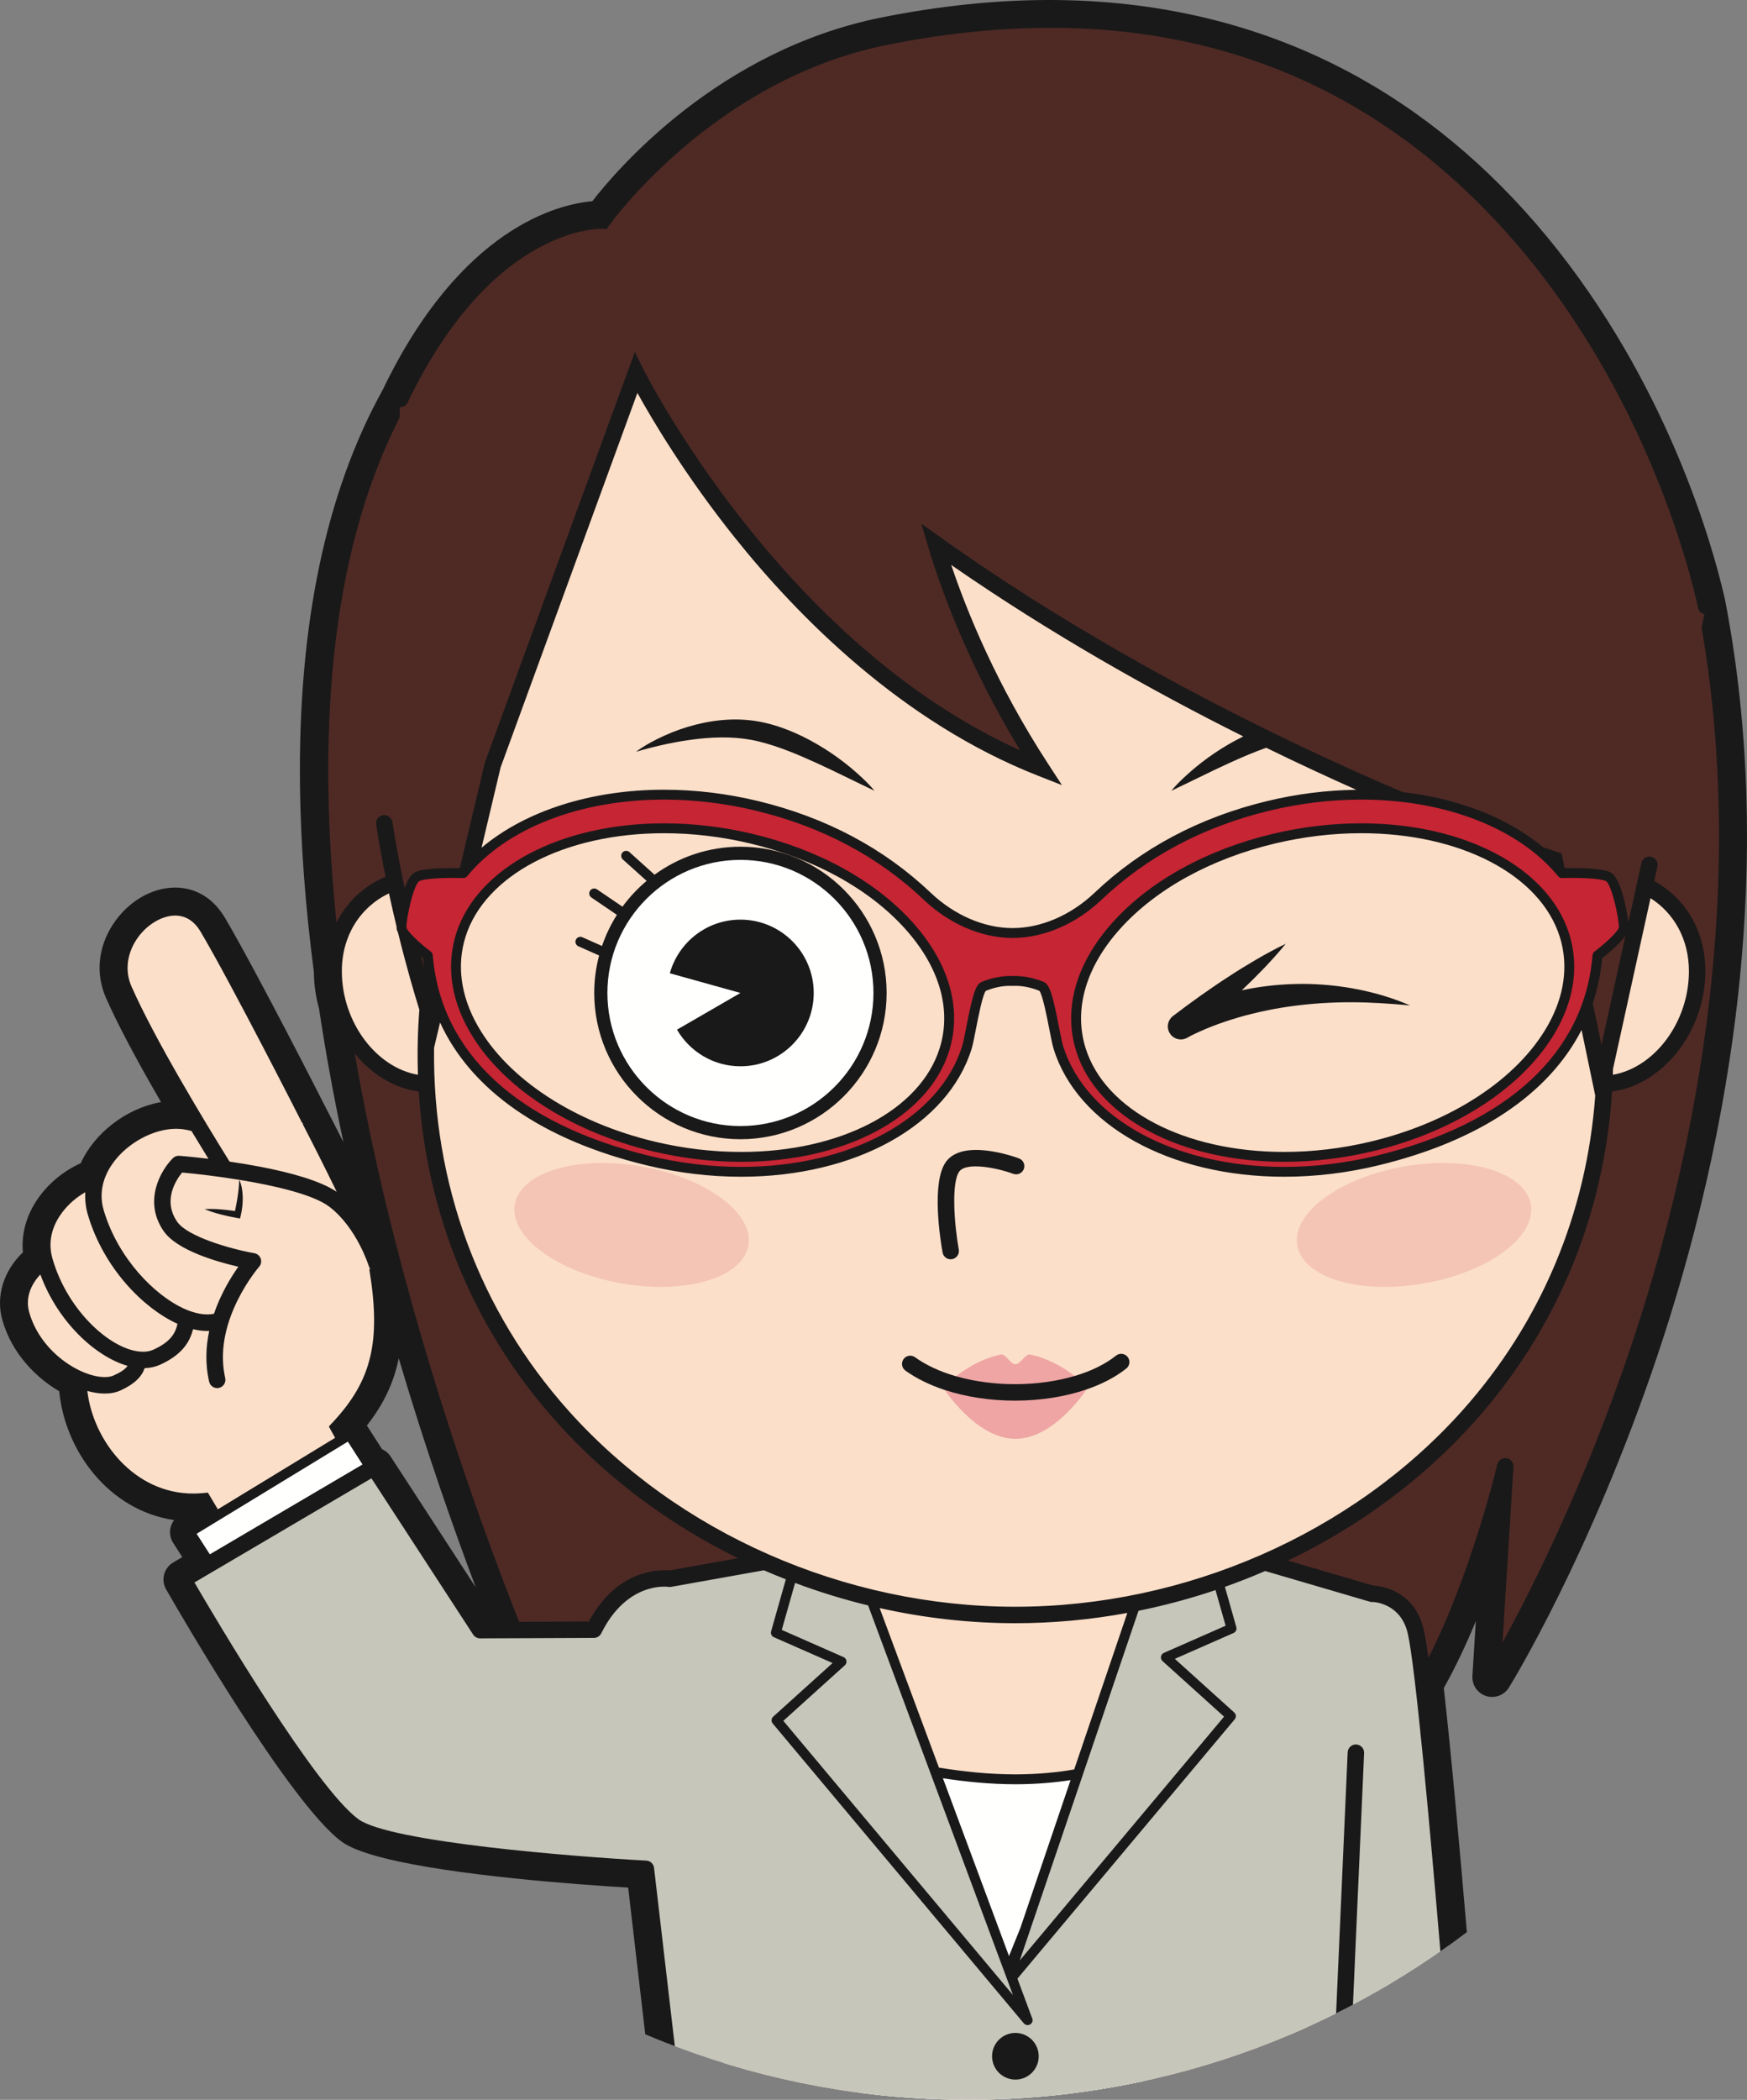 <?xml version="1.0" encoding="UTF-8"?>
<svg version="1.1" viewBox="0 0 530.55 637.46" xmlns="http://www.w3.org/2000/svg">
 <rect x="0" y="0" width="530.55" height="637.46" fill="#808080" stroke="none"/>
 <defs>
  <clipPath id="c">
   <path d="m578.28 0.093v586h-113.6c-43.804 37.348-100.6 59.903-162.68 59.903-62.079 0-118.88-22.555-162.68-59.903h-139.26v-586z"/>
  </clipPath>
 </defs>
 <g transform="translate(-8.009 -8.544)">
  <path fill="#4f2a25" d="m461.15 517.7 4-64s-19 81-49 90-245-23-245-23-115-259-41.587-391.06c29.315-52.732 379.1-28.973 396.6 62.959 31.99 168.1-65.01 325.1-65.01 325.1"/>
  <path clip-path="url(#c)" fill="#c6c6bb" d="m408.12 649.24h43.772s-9.928-128.08-13.918-145.37c-2.682-11.594-13.379-11.524-13.379-11.524l-68.989 11.446 52.514 145.45"/>
  <path clip-path="url(#c)" fill="#fbdfc9" d="m404.72 649.24h-176.8l-1.416-156.28h179.63l-1.416 156.28"/>
  <path clip-path="url(#c)" fill="#fffffe" d="m355.21 664.42h-86.046v-123.26s23.43 7.535 47.209 7.535 38.837-7.535 38.837-7.535v123.26"/>
  <path fill="#fbdfc9" d="m123.38 464.46-12.438-22.492c12.555-13.471 15.555-26.071 11.496-49.704-1.168-6.783-20.632-44.316-20.632-44.316s-23.829-12.699-49.631 7.119c-23.709 18.203-22.549 44.869-20.256 74.662 1.449 18.758 17.125 36.512 37.886 34.571l13.454 22.492 40.121-22.332"/>
  <path fill="#fffffe" d="m127.73 465.35-48.482 29.537-13.609-21.207 48.482-29.537 13.609 21.207"/>
  <path fill="#fbdfc9" d="m46.893 407.68c2.705 11.075 6.638 16.162-3.297 20.676-7.442 3.385-24.711-5.32-29.09-20.676-3.012-10.558 7.844-19.875 16.578-19.875s13.203 9.209 15.809 19.875"/>
  <path fill="#fbdfc9" d="m63.871 391.25c0 14.355 4.717 23.406-8.271 29.312-9.743 4.426-28.352-9.226-34.075-29.312-3.941-13.801 10.254-25.985 21.676-25.985 11.418 0 20.67 11.637 20.67 25.985"/>
  <path fill="#fbdfc9" d="m84.775 391.44c-0.445 7.459-0.082 13.74-9.375 17.783-10.933 4.762-31.845-10.929-38.277-32.535-4.422-14.846 11.518-27.978 24.344-27.978 5.424 0 10.41 2.244 14.359 6.002"/>
  <path fill="#fbdfc9" d="m101.81 347.95s-21.336-41.993-30.715-57.825c-9.399-15.863-32.832 2.172-25.414 18.942 9.89 22.354 34.468 60.649 34.468 60.649"/>
  <path fill="#fbdfc9" d="m73.971 427.43c-4.325-18.757 10.863-35.984 10.863-35.984s-20.195-3.574-25.055-10.578c-6.773-9.774 2.508-18.969 2.508-18.969s36.723 2.914 47.301 11.014c9.113 6.978 12.855 19.349 12.855 19.349"/>
  <path clip-path="url(#c)" fill="#c6c6bb" d="m424.6 492.35-56.356-16.513-54.505 134.95-50.141-132.3-52.184 9.326s-14.256-2.269-23.047 15.463l-34.562 0.139-32.195-49.453-57.951 34.084s36.464 63.601 51.702 74.771c12.253 8.982 88.797 13.057 88.797 13.057l8.552 73.367 100.35 7.693 101.91-7.693 4.814-108.62"/>
  <path fill="#c6c6bb" d="m313.72 610.78 68.113-81.256-19.76-17.838 19.957-8.775-7.236-25.508-13.543-6.565-47.531 139.94"/>
  <path fill="#c6c6bb" d="m320.08 621.82-76.255-91.017 19.76-17.836-19.957-8.778 7.236-25.506 13.543-6.564 55.673 149.7"/>
  <path fill="#fbdfc9" d="m167.57 306.09c0 17.423-13.035 31.542-29.121 31.542s-29.121-16.848-29.121-34.265 13.035-28.814 29.121-28.814 29.121 14.121 29.121 31.537"/>
  <path fill="#fbdfc9" d="m465.18 306.09c0 17.423 13.035 31.542 29.121 31.542s29.121-16.848 29.121-34.265-13.035-28.814-29.121-28.814-29.121 14.121-29.121 31.537"/>
  <path fill="#fbdfc9" d="m494.31 308.81c-12.941-115.63-79.668-266.4-177.94-266.4-98.26 0-164.99 150.77-177.93 266.4-12.556 112.18 79.668 190 177.93 190 98.271 0 190.5-77.82 177.94-190"/>
  <path fill="#fffffe" d="m275.27 309.98c0 23.414-18.984 42.401-42.402 42.401-23.414 0-42.398-18.987-42.398-42.401 0-23.418 18.984-42.399 42.398-42.399 23.418 0 42.402 18.981 42.402 42.399"/>
  <path fill="#eea5a4" d="m320.83 419.75c-1.431-0.285-2.912 2.949-4.431 2.949-1.517 0-2.999-3.234-4.429-2.949-10.019 2.004-17.555 10.019-17.555 10.019s9.843 15.563 21.984 15.563c12.143 0 21.985-15.563 21.985-15.563s-7.536-8.015-17.554-10.019"/>
  <path fill="#f4c4b4" d="m235.28 386.66c-1.728 9.795-18.994 14.932-38.582 11.478-19.578-3.455-34.056-14.189-32.328-23.978 1.731-9.795 19-14.932 38.578-11.477 19.586 3.45 34.063 14.186 32.332 23.977"/>
  <path fill="#f4c4b4" d="m401.98 386.66c1.731 9.795 18.997 14.932 38.581 11.478 19.583-3.455 34.056-14.189 32.33-23.978-1.731-9.795-19.002-14.932-38.579-11.477-19.585 3.45-34.062 14.186-32.332 23.977"/>
  <path fill="#fffffe" d="m203.15 301.7 29.715 8.282-23.715 13.718-6-22"/>
  <path fill="#4f2a25" d="m124.71 258.47c5.213 33.266 14.446 60.224 14.446 60.224l18.487-77.916 43.513-119.08s44 89 123 120c-18.295-28.097-27.622-53.625-31.891-67.952 89.891 63.952 187.85 95.799 187.85 95.799l14.189 68.085 31.861-145.03c-11.185-51.426-72.081-208.49-249.38-172.84-54.31 10.919-85.805 55.762-85.805 55.762s-34.41-2.132-61.417 54.124"/>
  <path fill="#c62534" d="m424.45 356.61c-8.784 2.084-17.684 3.139-26.454 3.139-30.782 0-55.578-13.051-61.704-32.475-3.886-12.316-0.054-25.733 10.791-37.778 11.084-12.31 28.089-21.675 47.88-26.367 8.783-2.082 17.684-3.137 26.455-3.137 30.78 0 55.577 13.049 61.702 32.473 8.129 25.774-18.189 54.549-58.67 64.145zm-129.67-29.336c-6.126 19.424-30.922 32.475-61.704 32.475-8.769 0-17.67-1.055-26.454-3.139-40.48-9.596-66.799-38.371-58.67-64.145 6.125-19.424 30.922-32.473 61.702-32.473 8.771 0 17.672 1.055 26.455 3.137 19.791 4.692 36.796 14.057 47.88 26.367 10.845 12.045 14.677 25.462 10.791 37.778zm201.6-52.596c-2.744-1.428-14.021-1.08-14.021-1.08-12.022-14.664-34.528-23.816-60.94-23.816-9.406 0-18.941 1.152-28.337 3.427-21.266 5.148-38.443 14.903-51.622 27.427-6.82 6.481-16.099 11.148-25.923 11.148-9.823 0-19.101-4.667-25.922-11.148-13.179-12.524-30.356-22.279-51.622-27.427-9.396-2.275-18.931-3.427-28.337-3.427-26.412 0-48.918 9.152-60.94 23.816 0 0-11.277-0.348-14.021 1.08-2.744 1.426-4.775 12.953-4.759 15.439 0.015 2.487 8 8.5 8 8.5 2.5 31.001 26.699 52.522 66.809 62.231 9.394 2.276 18.927 3.428 28.333 3.428 34.038 0 61.602-15.195 68.586-37.81 1.097-3.549 2.963-17.596 5.011-18.444 2.049-0.849 4.909-1.697 8.154-1.697 0.236 0 0.472 0.013 0.708 0.022h1e-3c0.236-9e-3 0.472-0.022 0.708-0.022 3.245 0 6.106 0.848 8.154 1.697 2.048 0.848 3.914 14.895 5.011 18.444 6.984 22.615 34.548 37.81 68.586 37.81 9.406 0 18.939-1.152 28.333-3.428 40.11-9.709 64.31-31.23 66.81-62.231 0 0 7.984-6.013 8-8.5 0.015-2.486-2.016-14.013-4.76-15.439"/>
 </g>
 <path fill="#1a1919" d="m432.4 494.77c-2.798-12.095-13.142-13.322-15.407-13.445l-25.831-7.568c21.543-10.358 40.975-24.649 56.659-42.186 25.038-27.998 39.384-62.785 41.752-100.2 15.437-2.045 28.341-18.243 28.341-36.544 0-12.199-6.018-22.141-15.526-27.353l0.965-4.39c0.297-1.348-0.556-2.681-1.905-2.977-1.344-0.296-2.683 0.556-2.978 1.905l-3.964 18.048c-0.462-3.945-2.203-13.57-5.442-15.253-1.64-0.854-5.604-1.286-11.78-1.286-0.855 0-1.575 9e-3 -2.099 0.017l-0.929-4.461-1.379-0.448c-0.116-0.038-1.617-0.532-4.296-1.47-10.662-8.896-25.644-14.766-42.625-16.707-36.782-15.698-89.979-41.513-140.25-77.281l-5.92-4.212 2.075 6.963c3.624 12.162 11.903 35.59 27.935 61.85-72.659-32.705-113.98-114.87-114.41-115.72l-2.588-5.228-45.516 124.56-0.05 0.139-7.595 32.011c-0.497-7e-3 -1.131-0.014-1.862-0.014-6.176 0-10.139 0.432-11.779 1.286-1.258 0.653-2.288 2.507-3.107 4.757-1.338-6.27-2.623-13.004-3.721-20.015-0.189-1.201-1.209-2.063-2.376-2.108-0.158-7e-3 -0.319 0-0.481 0.025-1.364 0.214-2.297 1.493-2.083 2.857 0.857 5.467 1.826 10.771 2.846 15.827-6.546 2.784-11.729 7.638-14.874 13.899-5.564-53.775-2.977-109.99 19.141-153.21l0.123-3.243c0.963 0.034 1.903-0.489 2.347-1.413 25.844-53.835 58.678-52.731 59.009-52.711l1.396 0.086 0.803-1.144c0.311-0.44 31.603-44.163 84.253-54.748 75.215-15.123 137.35 2.721 184.66 53.034 44.738 47.568 59.309 106.55 61.775 117.89 0.215 0.984 0.984 1.701 1.908 1.904l-0.867 3.95c14.498 84.131-3.496 164.86-21.434 218.28-14.295 42.574-30.759 74.882-39.01 89.882l3.331-53.289c0.081-1.297-0.844-2.439-2.129-2.629-1.292-0.191-2.501 0.637-2.799 1.901-0.12 0.511-7.898 33.113-20.913 58.689-0.515-3.795-0.987-6.721-1.398-8.504zm-124.04-7c-51.646 0-102.38-22.254-135.72-59.529-27.14-30.348-41.329-68.939-40.819-110.15l1.821-7.677c9.46 20.596 31.032 35.675 62.733 43.348 9.505 2.301 19.157 3.469 28.685 3.469 34.701 0 62.84-15.621 70.02-38.867 0.371-1.201 0.798-3.396 1.294-5.936 0.713-3.662 2.031-10.42 3.002-11.625 1.836-0.744 4.708-1.654 7.892-1.51l0.196 8e-3c0.037 2e-3 0.075 2e-3 0.112 0l0.194-8e-3c3.189-0.144 6.057 0.766 7.893 1.51 0.97 1.205 2.289 7.963 3.003 11.625 0.495 2.54 0.922 4.735 1.293 5.934 7.18 23.248 35.319 38.869 70.02 38.869 9.528 0 19.18-1.168 28.686-3.469 30.533-7.392 51.672-21.652 61.642-41.096l4.153 19.928c-2.595 35.717-16.447 68.885-40.376 95.641-33.336 37.277-84.076 59.533-135.73 59.533zm63.853 5.758-18.761 8.25c-0.466 0.205-0.796 0.631-0.877 1.133-0.081 0.504 0.098 1.012 0.475 1.353l18.687 16.87-62.038 74.007 36.056-106.15c7.933-1.603 15.749-3.705 23.388-6.277zm-63.853 45.129c-8.055 0-16.107-0.887-23.205-2.049l-18.013-48.435c13.474 3.009 27.313 4.597 41.218 4.597 11.434 0 22.822-1.068 34-3.119l-16.139 47.516c-5.161 0.875-11.164 1.49-17.861 1.49zm-1.931 55.158-20.075-53.982c6.819 1.051 14.408 1.824 22.006 1.824 6.228 0 11.839-0.508 16.764-1.256l-15.225 44.822zm-68.539-71.41 18.687-16.867c0.378-0.342 0.556-0.85 0.475-1.354-0.081-0.502-0.411-0.927-0.877-1.132l-18.76-8.252 4.046-14.26c7.233 2.709 14.643 4.994 22.179 6.826l43.988 118.28zm-34.569-45.656c-2.678-0.26-15.776-0.651-24.496 15.496l-21.172 0.084c-9.9-24.984-27.298-72.346-40.406-126.77-3.449-14.312-6.725-29.697-9.496-45.687 5.105 6.224 11.962 10.51 19.413 11.494 2.37 37.42 16.716 72.207 41.755 100.2 15.323 17.133 34.222 31.168 55.171 41.463zm-139.6-4.893-4.001-6.234 45.92-27.977 4.451 6.938zm-10.268-129.18c1.604 0 3.176 0.236 4.701 0.671 1.85 3.073 3.591 5.92 5.142 8.434-4.917-0.594-8.375-0.877-8.825-0.912-0.73-0.053-1.441 0.205-1.958 0.715-3.725 3.691-9.105 13.076-2.801 22.17 4.044 5.832 16.189 9.304 22.677 10.793-2.19 3.082-5.305 8.119-7.414 14.279-2.553 0.547-5.807-0.018-9.372-1.676-8.527-3.967-19.706-14.955-24.098-29.711-1.869-6.273 0.619-11.453 3.034-14.691 4.421-5.932 12.199-10.072 18.914-10.072zm7.477-59.818c9.231 15.581 30.425 57.263 30.638 57.683 0.123 0.242 0.289 0.449 0.473 0.631l-0.114 0.115 0.035 0.014c3.142 6.074 6.892 13.505 10.295 20.502-5.073-3.411-14.224-5.881-23.185-7.6-3.211-0.615-6.393-1.135-9.354-1.566-7.555-12.143-22.624-36.985-29.764-53.124-3.577-8.088 1.334-16.765 7.935-20.165 2.526-1.301 8.852-3.564 13.041 3.51zm-35.026 79.068c-0.134 2.318 0.127 4.652 0.809 6.941 4.86 16.324 16.953 28.246 26.782 32.816 0.135 0.063 0.267 0.118 0.401 0.178-0.677 3.332-2.632 5.74-7.345 7.883-0.892 0.406-1.93 0.611-3.085 0.611-9.194 0-22.93-12.115-27.55-28.334-1.717-6.008 0.677-10.922 2.988-13.984 1.878-2.49 4.33-4.586 7-6.111zm-14.815 26.347c0.359-0.474 0.749-0.931 1.165-1.367 5.326 14.479 16.828 24.988 26.491 27.734-0.732 1.045-2.049 1.93-4.198 2.907-0.733 0.332-1.656 0.502-2.744 0.502-7.233 0-19.446-7.453-22.907-19.588-1.246-4.367 0.505-7.949 2.193-10.188zm52.044 64.85-1.569 0.146c-0.958 0.09-1.925 0.135-2.873 0.135-17.899 0-30.391-15.924-32.162-31.139 1.822 0.51 3.603 0.784 5.274 0.784 1.807 0 3.427-0.321 4.813-0.952 4.315-1.96 6.453-4.234 7.325-6.763 1.689-0.057 3.266-0.395 4.68-1.037 6.281-2.856 8.972-6.535 10.002-10.795 1.514 0.363 2.974 0.549 4.365 0.549 0.185 0 0.363-0.018 0.547-0.026-1.018 4.785-1.26 10.028-0.015 15.428 0.267 1.156 1.296 1.939 2.435 1.939 0.185 0 0.375-0.021 0.563-0.064 1.346-0.311 2.185-1.652 1.875-2.998-0.081-0.352-0.143-0.703-0.21-1.053-3.184-16.857 10.373-32.558 10.512-32.717 0.598-0.677 0.783-1.625 0.484-2.478-0.298-0.852-1.033-1.479-1.923-1.637-7.415-1.314-20.334-5.068-23.436-9.539-4.497-6.488-0.32-12.75 1.485-14.949 4.179 0.367 10.585 1.099 17.337 2.201 10.834 1.766 22.559 4.486 27.412 8.201 8.34 6.387 11.948 17.975 11.983 18.088 0.083 0.275 0.218 0.52 0.377 0.738l-0.247 0.18c3.586 21.891 0.734 33.699-11.063 46.357l-1.236 1.327 1.903 3.441-35.61 21.695zm55.488-10.971c-0.657-1.01-1.57-1.76-2.599-2.213l-4.608-7.181c5.02-6.395 8.173-12.895 9.672-20.414 8.337 28.117 16.886 52.291 23.397 69.533zm9.282-151.74c0.203 0.162 0.399 0.314 0.583 0.456 0.09 0.986 0.203 1.964 0.338 2.933-0.299-1.079-0.608-2.219-0.921-3.389zm358.45 26.733-2.623-12.588c1.449-4.352 2.401-8.919 2.835-13.689 2.038-1.57 5.388-4.346 7.054-6.792zm3.508 7.336 11.383-51.815c7.188 4.558 11.666 12.522 11.666 22.16 0 15.502-10.443 29.251-23.098 31.45 0.02-0.597 0.034-1.195 0.049-1.795zm-349.2-57.925c0.464 0.02 0.91-0.188 1.206-0.548 11.944-14.569 34.292-23.267 59.78-23.267 9.292 0 18.707 1.138 27.985 3.385 20.006 4.843 37.146 13.946 50.941 27.056 7.73 7.347 17.556 11.561 26.955 11.561 9.4 0 19.226-4.214 26.956-11.561 13.795-13.11 30.935-22.213 50.943-27.056 9.276-2.247 18.691-3.385 27.983-3.385 25.488 0 47.836 8.698 59.78 23.267 0.295 0.36 0.734 0.571 1.206 0.548 0.011 0 1.198-0.036 2.887-0.036 6.321 0 9.515 0.489 10.396 0.948 1.698 0.882 3.971 10.969 3.953 14.075-0.143 1.043-3.603 4.471-7.404 7.335-0.343 0.258-0.558 0.651-0.593 1.077-2.386 29.597-25.708 51.222-65.667 60.895-9.276 2.247-18.689 3.385-27.98 3.385-33.377 0-60.364-14.769-67.152-36.754-0.325-1.047-0.758-3.269-1.217-5.623-1.884-9.66-2.82-13.003-4.653-13.763-1.996-0.826-5.129-1.811-8.729-1.811-0.195 0-0.39 7e-3 -0.585 0.016l-0.124 5e-3 -0.122-5e-3c-0.195-9e-3 -0.391-0.016-0.586-0.016-3.6 0-6.733 0.985-8.728 1.811-1.833 0.76-2.77 4.103-4.654 13.763-0.459 2.354-0.892 4.576-1.217 5.623-6.788 21.985-33.775 36.754-67.152 36.754-9.291 0-18.704-1.138-27.98-3.385-39.959-9.673-63.281-31.298-65.667-60.895-0.035-0.426-0.25-0.819-0.593-1.077-3.801-2.864-7.261-6.292-7.402-7.311-0.02-3.13 2.252-13.217 3.952-14.099 0.881-0.459 4.074-0.948 10.395-0.948 1.688 0 2.876 0.036 2.887 0.036zm177.58-34.762c-15.599-23.955-24.607-46.155-29.361-60.286 30.154 20.893 61.073 38.254 88.695 52.057-2.295 1.121-4.51 2.373-6.65 3.71-2.829 1.774-5.517 3.74-8.074 5.856-2.531 2.151-4.998 4.373-7.143 6.941 6.011-2.837 11.766-5.77 17.589-8.423 3.73-1.697 7.476-3.315 11.249-4.642 9.637 4.705 18.814 8.96 27.341 12.757-9.034 0.117-18.163 1.267-27.164 3.446-20.524 4.968-38.122 14.321-52.302 27.798-7.179 6.821-16.251 10.735-24.89 10.735s-17.71-3.914-24.889-10.735c-14.18-13.477-31.778-22.83-52.301-27.798-9.509-2.302-19.161-3.469-28.691-3.469-22.218 0-42.185 6.465-55.408 17.621l5.789-24.4 41.541-113.68c4.477 8.096 14.506 25.057 29.496 43.817 19.237 24.074 50.842 56.176 92.165 72.392l7.27 2.852zm-197.36 51.355c2.559 10.414 4.996 18.656 6.469 23.385-0.506 6.64-0.647 13.229-0.425 19.744-12.662-2.191-23.111-15.945-23.111-31.452 0-10.772 5.592-19.451 14.312-23.622 0.76 3.537 1.538 6.921 2.308 10.119-6e-3 0.104-8e-3 0.197-8e-3 0.263 2e-3 0.476 0.173 1.005 0.455 1.563zm402.57-102.88c-3.321-14.253-16.946-63.882-53.583-108.33-17.796-21.588-38.382-38.607-61.189-50.584-26.984-14.171-57.269-21.356-90.013-21.356-16.301 0-33.483 1.792-51.069 5.328-49.252 9.902-80.074 45.907-87.71 55.754-10.261 0.895-39.915 7.912-63.661 57.257-17.372 31.334-25.762 71.773-25.119 120.64 0.232 17.609 1.626 36.303 4.211 56.074 0.021 3.695 0.547 7.43 1.564 11.107 2.051 13.683 4.572 27.275 7.4 40.553-2.122-4.204-3.965-7.78-5.131-10.03-0.875-1.72-21.532-42.347-30.902-58.164-0.138-0.233-0.283-0.453-0.427-0.677-3.47-5.415-8.636-8.393-14.637-8.393-7.158 0-14.403 4.299-18.91 11.22-4.519 6.942-5.281 15.062-2.09 22.277 3.48 7.863 8.999 18.313 16.435 31.126 0.097 0.166 0.189 0.328 0.286 0.494-0.138 0.024-0.274 0.059-0.411 0.084-10.137 1.895-19.837 9.287-23.964 18.471-10.223 4.562-18.701 15.17-17.57 27.054-5.873 5.61-8.304 13.354-6.234 20.61 2.917 10.228 10.337 17.529 17.266 21.566 1.684 17.887 14.847 36.125 34.889 39.119-0.523 0.678-0.9 1.467-1.095 2.317-0.363 1.574-0.075 3.228 0.797 4.588l2.781 4.334-2.761 1.623c-2.834 1.668-3.799 5.304-2.163 8.156 3.797 6.623 37.553 65.039 53.36 76.625 2.545 1.867 7.113 3.519 12.907 4.977 21.052 5.292 58.339 7.996 74.061 8.945l5.191 44.531c1.228 0.524 2.465 1.029 3.703 1.533 1.749 0.711 3.507 1.403 5.275 2.074l-6.309-54.13c-0.142-1.211-1.134-2.143-2.351-2.207-21.084-1.123-77.894-5.571-87.452-12.579-13.093-9.597-43.283-60.716-49.772-71.857l53.751-31.615 30.892 47.451c0.461 0.709 1.249 1.137 2.095 1.137h0.01l34.562-0.139c0.946-4e-3 1.81-0.543 2.231-1.391 7.805-15.744 19.917-14.171 20.414-14.103 0.275 0.043 0.558 0.041 0.832-8e-3l28.15-5.031c2.201 0.961 4.426 1.871 6.664 2.748l-4.477 15.785c-0.205 0.719 0.154 1.481 0.839 1.781l17.835 7.844-18.039 16.283c-0.599 0.541-0.663 1.459-0.144 2.076l76.255 91.018c0.293 0.352 0.718 0.537 1.15 0.537 6e-3 0 0.013 2e-3 0.019 0 0.829 0 1.5-0.672 1.5-1.5 0-0.267-0.071-0.521-0.195-0.738l-4.378-11.774 0.108-0.265 65.842-78.549c0.519-0.619 0.456-1.535-0.144-2.076l-18.039-16.285 17.835-7.842c0.685-0.303 1.044-1.063 0.84-1.783l-3.469-12.229c4.133-1.465 8.21-3.068 12.224-4.807l31.667 9.28c0.151 0.045 0.303 0.07 0.455 0.086l-9e-3 0.091 0.432-0.072c1.273 0.059 8.732 0.781 10.768 9.582 2.306 9.992 6.69 58.338 9.913 96.498 1.593-1.111 3.174-2.242 4.739-3.39 1.106-0.811 2.204-1.629 3.295-2.457-2.203-25.85-4.854-55.243-7.014-74.078 3.615-6.418 6.868-13.387 9.733-20.311l-1.039 16.623c-0.172 2.746 1.547 5.258 4.17 6.092 2.628 0.838 5.477-0.223 6.923-2.565 1.005-1.625 24.845-40.529 45.084-100.75 10.333-30.748 20.676-70.412 25.049-114.6 3.543-35.805 3.171-74.579-4.334-114.02-0.158-0.83-0.354-1.702-0.598-2.665"/>
 <path fill="#1a1919" d="m414.27 532.19c0.06-1.332-0.938-2.457-2.25-2.588-0.046-4e-3 -0.09-0.017-0.136-0.019-1.371-0.08-2.548 1.005-2.608 2.386l-3.513 79.248c1.718-0.857 3.425-1.732 5.121-2.627l3.386-76.4"/>
 <path fill="#1a1919" d="m315.45 624.23c0-3.914-3.172-7.084-7.084-7.084s-7.084 3.17-7.084 7.084c0 3.912 3.172 7.084 7.084 7.084s7.084-3.172 7.084-7.084"/>
 <path fill="#1a1919" d="m72.141 363.42c-0.15 0.86-0.262 1.721-0.447 2.573-0.101 0.549-0.212 1.103-0.326 1.648-1.357-0.203-2.719-0.375-4.092-0.484-1.691-0.137-3.394-0.211-5.129-0.094 1.599 0.684 3.23 1.178 4.871 1.607 1.642 0.43 3.296 0.788 4.962 1.077l0.921 0.16 0.215-0.906c0.221-0.928 0.361-1.813 0.469-2.727 0.077-0.914 0.16-1.826 0.133-2.746-8e-3 -0.92-0.093-1.84-0.247-2.748-0.179-0.904-0.411-1.811-0.824-2.631-0.032 0.92-0.071 1.795-0.174 2.672-0.082 0.875-0.207 1.738-0.332 2.599"/>
 <path fill="#1a1919" d="m224.86 261.04c22.278 0 40.402 18.123 40.402 40.399s-18.124 40.401-40.402 40.401c-22.275 0-40.398-18.125-40.398-40.401s18.123-40.399 40.398-40.399zm-49.217 26.227 6.301 2.801c-0.963 3.631-1.482 7.441-1.482 11.371 0 24.483 19.917 44.401 44.398 44.401 24.484 0 44.402-19.918 44.402-44.401 0-24.482-19.918-44.399-44.402-44.399-9.74 0-18.752 3.16-26.08 8.499l-7.623-6.86c-0.615-0.553-1.563-0.506-2.119 0.111-0.554 0.617-0.504 1.565 0.111 2.119l7.229 6.505c-2.749 2.305-5.213 4.936-7.337 7.833l-7.744-5.26c-0.682-0.463-1.618-0.287-2.084 0.398-0.465 0.686-0.287 1.618 0.398 2.084l7.741 5.258c-1.862 2.935-3.387 6.102-4.526 9.448l-5.964-2.65c-0.761-0.338-1.643 5e-3 -1.98 0.761-0.336 0.757 5e-3 1.644 0.761 1.981"/>
 <path fill="#1a1919" d="m205.6 312.58c3.852 6.644 11.035 11.119 19.264 11.119 12.293 0 22.258-9.973 22.258-22.264s-9.965-22.258-22.258-22.258c-10.221 0-18.829 6.895-21.44 16.285l21.44 5.976-19.264 11.142"/>
 <path fill="#1a1919" d="m288.71 382.29c0.146 0 0.295-0.014 0.444-0.039 1.359-0.244 2.263-1.545 2.02-2.903-1.409-7.865-2.289-20.425 0.17-23.73 2.107-2.832 11.018-1.238 16.378 0.732 1.295 0.475 2.731-0.187 3.21-1.482 0.476-1.295-0.186-2.733-1.481-3.209-1.72-0.635-16.938-5.994-22.119 0.974-4.628 6.219-1.711 24.081-1.08 27.598 0.218 1.209 1.27 2.059 2.458 2.059"/>
 <path fill="#1a1919" d="m338.94 411.53c-3.377 2.689-7.72 4.748-12.576 6.187-11.052 3.278-24.788 3.319-36.054 0.073-4.692-1.354-8.958-3.27-12.415-5.764-1.118-0.809-2.682-0.555-3.49 0.564-0.808 1.12-0.555 2.682 0.564 3.491 3.411 2.459 7.479 4.412 11.924 5.875 6.569 2.162 13.969 3.248 21.353 3.248 7.589 0 15.143-1.149 21.745-3.414 4.588-1.575 8.719-3.686 12.062-6.348 1.082-0.859 1.259-2.432 0.4-3.512-0.86-1.082-2.433-1.259-3.513-0.4"/>
 <path fill="#1a1919" d="m258.44 233.12c-2.556-2.116-5.245-4.082-8.073-5.856-5.652-3.531-11.816-6.474-18.622-7.968-6.891-1.491-13.952-0.963-20.47 0.693-3.272 0.827-6.445 1.942-9.48 3.321-3.033 1.375-5.975 2.947-8.65 4.908 6.326-1.846 12.639-3.209 18.92-3.924 6.274-0.685 12.517-0.643 18.366 0.797 5.918 1.447 11.76 3.908 17.564 6.547 5.822 2.653 11.578 5.586 17.589 8.423-2.146-2.568-4.613-4.79-7.144-6.941"/>
 <path fill="#1a1919" d="m340.19 281.95c10.883-12.088 27.613-21.29 47.111-25.911 8.667-2.055 17.452-3.097 26.109-3.097 30.123 0 54.345 12.628 60.271 31.424 2.725 8.637 1.456 17.974-3.669 27.002-9.219 16.243-29.375 29.415-53.916 35.233-8.667 2.055-17.451 3.098-26.108 3.098-30.123 0-54.346-12.629-60.273-31.426-3.72-11.789 0-24.689 10.475-36.323zm49.798 70.749c8.89 0 17.907-1.07 26.8-3.178 25.338-6.008 46.21-19.717 55.834-36.672 5.546-9.772 6.902-19.933 3.921-29.385-6.323-20.05-31.694-33.522-63.133-33.522-8.891 0-17.907 1.07-26.801 3.177-20.085 4.762-37.361 14.287-48.648 26.823-11.215 12.457-15.159 26.39-11.108 39.233 6.324 20.051 31.696 33.524 63.135 33.524"/>
 <path fill="#1a1919" d="m141.38 284.37c5.926-18.796 30.148-31.424 60.271-31.424 8.657 0 17.442 1.042 26.11 3.097 19.497 4.621 36.227 13.823 47.11 25.911 10.476 11.634 14.195 24.534 10.476 36.323-5.928 18.797-30.151 31.426-60.274 31.426-8.657 0-17.441-1.043-26.108-3.098-24.541-5.818-44.697-18.99-53.916-35.233-5.124-9.028-6.394-18.365-3.669-27.002zm1.059 28.483c9.624 16.955 30.496 30.664 55.834 36.672 8.893 2.108 17.91 3.178 26.8 3.178 31.44 0 56.811-13.473 63.135-33.524 4.052-12.843 0.107-26.776-11.107-39.233-11.288-12.536-28.564-22.061-48.649-26.823-8.894-2.107-17.91-3.177-26.801-3.177-31.439 0-56.81 13.472-63.133 33.522-2.981 9.452-1.625 19.613 3.921 29.385"/>
 <path fill="#1a1919" d="m360.51 315.06 0.209-0.113 0.791-0.434 0.906-0.461c0.614-0.304 1.244-0.599 1.881-0.885 1.277-0.566 2.579-1.107 3.893-1.627 2.635-1.027 5.341-1.91 8.076-2.717 5.482-1.568 11.107-2.74 16.824-3.477 5.717-0.739 11.518-1.101 17.377-1.083 5.863 4e-3 11.765 0.41 17.766 0.963-5.532-2.399-11.387-4.077-17.38-5.162-5.996-1.071-12.141-1.537-18.293-1.326-5.168 0.181-10.342 0.796-15.433 1.895 2.21-2.093 4.377-4.239 6.5-6.442 1.182-1.225 2.347-2.472 3.481-3.757 1.147-1.271 2.273-2.566 3.354-3.919-1.57 0.733-3.093 1.525-4.596 2.342-1.515 0.802-3 1.642-4.468 2.505-2.937 1.721-5.828 3.502-8.656 5.363-2.841 1.843-5.623 3.763-8.383 5.711-2.747 1.963-5.463 3.965-8.145 6.011-1.53 1.165-2.022 3.304-1.072 5.043 1.049 1.916 3.452 2.619 5.368 1.57"/>
</svg>
